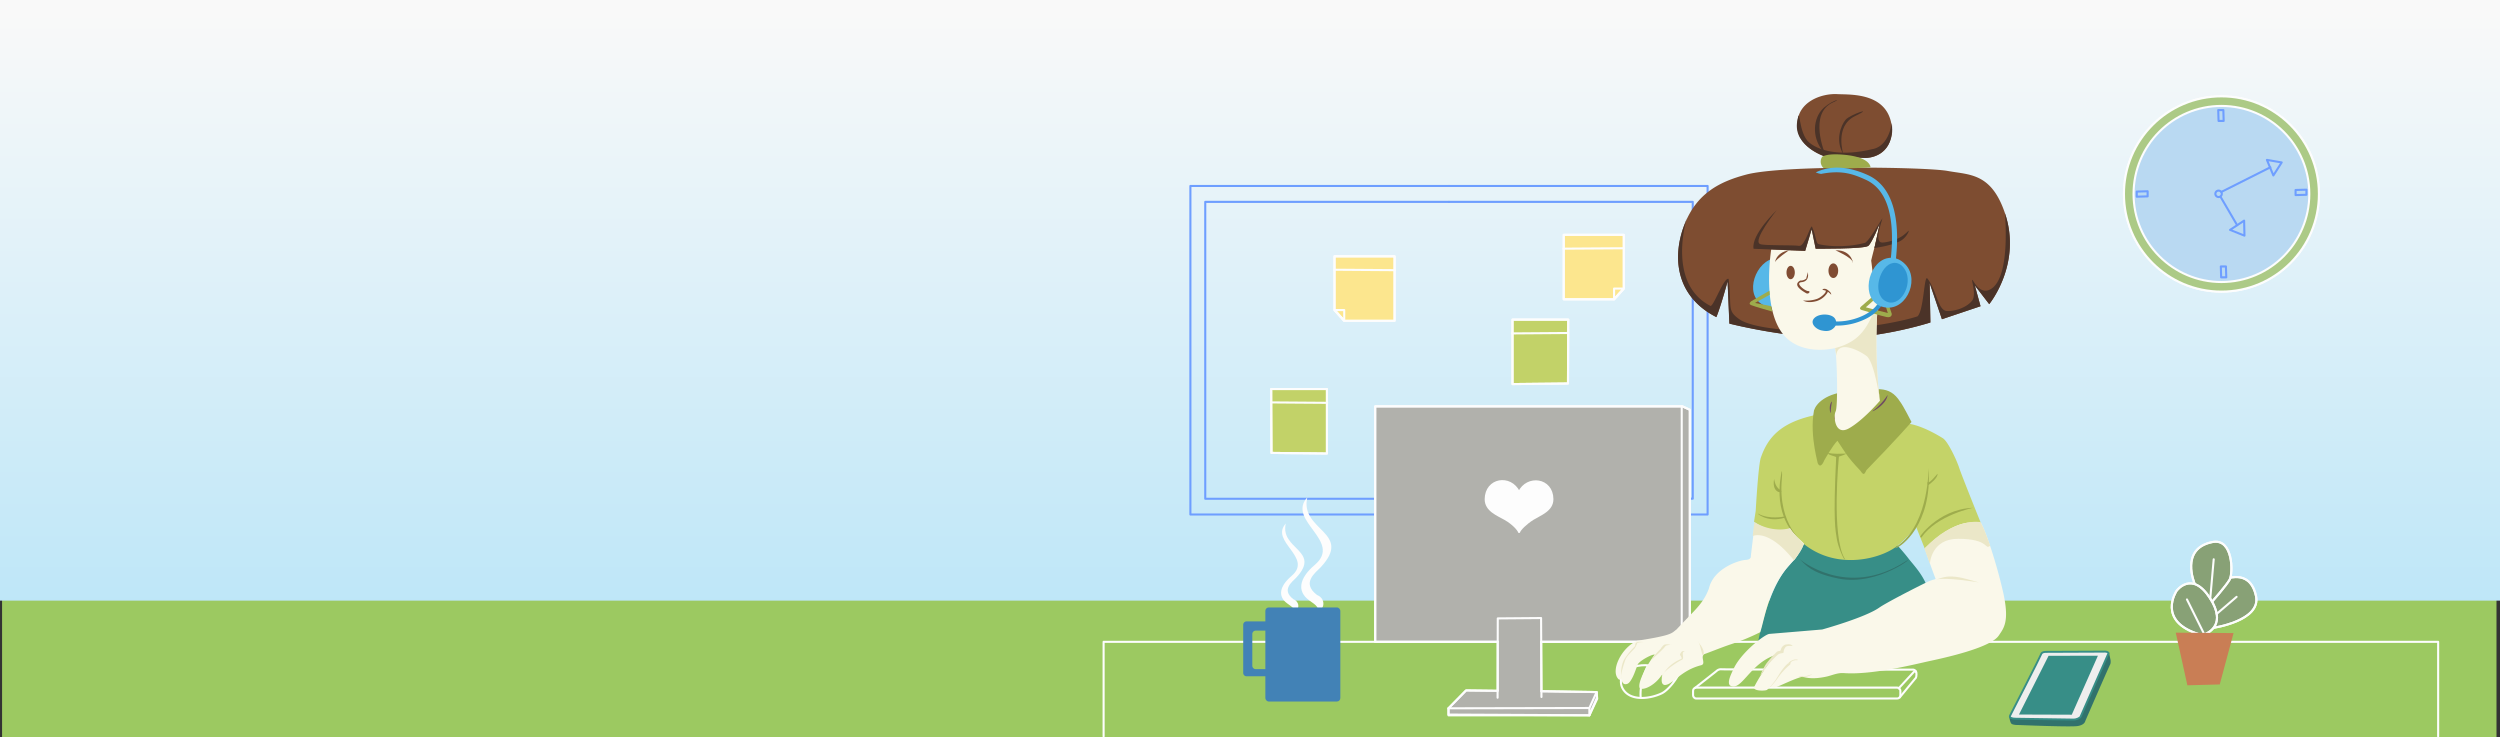 <svg xmlns="http://www.w3.org/2000/svg" xmlns:xlink="http://www.w3.org/1999/xlink" width="1200" height="353.97" viewBox="0 0 1200 353.97">
  <rect x="0" y="0" width="1200" height="353.97" fill="#333333" stroke="none"/>
  <defs>
    <linearGradient id="linear-gradient" x1="0.5" y1="0.022" x2="0.5" y2="1.234" gradientUnits="objectBoundingBox">
      <stop offset="0" stop-color="#f9f9f9"/>
      <stop offset="1" stop-color="#b0e2f8"/>
    </linearGradient>
  </defs>
  <g id="Contact_desktop_banner" transform="translate(0 -0.1)">
    <g id="Layer_1-2" data-name="Layer 1-2">
      <rect id="Rectangle_11401" data-name="Rectangle 11401" width="1197.32" height="65.89" transform="translate(1 288)" fill="#9cc961"/>
      <path id="Path_16050" data-name="Path 16050" d="M1200,19V288.4H0V.1H1200Z" fill="url(#linear-gradient)"/>
      <path id="Path_15008" data-name="Path 15008" d="M1170.31,353.57v-45.4H529.73v45.4" fill="none" stroke="#fdfdfd" stroke-linecap="round" stroke-linejoin="round" stroke-width="1"/>
      <g id="Group_5427" data-name="Group 5427">
        <ellipse id="Ellipse_397" data-name="Ellipse 397" cx="46.79" cy="46.86" rx="46.79" ry="46.86" transform="translate(1019.5 46.35)" fill="#c97e55" stroke="#fdfdfd" stroke-linecap="round" stroke-linejoin="round" stroke-width="1"/>
        <ellipse id="Ellipse_398" data-name="Ellipse 398" cx="46.79" cy="46.86" rx="46.79" ry="46.86" transform="translate(1019.5 46.35)" fill="#acca86" stroke="#fdfdfd" stroke-linecap="round" stroke-linejoin="round" stroke-width="1"/>
        <ellipse id="Ellipse_399" data-name="Ellipse 399" cx="42.18" cy="42.26" rx="42.18" ry="42.26" transform="translate(1024.11 50.95)" fill="#b9d9f2" stroke="#fdfdfd" stroke-linecap="round" stroke-linejoin="round" stroke-width="1"/>
        <path id="Path_15016" data-name="Path 15016" d="M1101.88,91.29v2.45l5.21-.15V91.14Z" fill="none" stroke="#6e9eff" stroke-linecap="round" stroke-linejoin="round" stroke-width="1"/>
        <path id="Path_15017" data-name="Path 15017" d="M1025.64,92.06v2.45l5.22-.15V91.9Z" fill="none" stroke="#6e9eff" stroke-linecap="round" stroke-linejoin="round" stroke-width="1"/>
        <path id="Path_15018" data-name="Path 15018" d="M1067.21,52.94h-2.46l.16,5.21h2.45Z" fill="none" stroke="#6e9eff" stroke-linecap="round" stroke-linejoin="round" stroke-width="1"/>
        <path id="Path_15019" data-name="Path 15019" d="M1068.44,128H1066l.15,5.22h2.46Z" fill="none" stroke="#6e9eff" stroke-linecap="round" stroke-linejoin="round" stroke-width="1"/>
        <path id="Path_15020" data-name="Path 15020" d="M1064.91,91.59a1.54,1.54,0,1,1-1.53,1.55v-.01A1.539,1.539,0,0,1,1064.91,91.59Z" fill="none" stroke="#6e9eff" stroke-linecap="round" stroke-linejoin="round" stroke-width="1"/>
        <path id="Path_15021" data-name="Path 15021" d="M1077.18,106l-6.75,4.45,6.91,2.76Z" fill="none" stroke="#6e9eff" stroke-linecap="round" stroke-linejoin="round" stroke-width="1"/>
        <path id="Path_15022" data-name="Path 15022" d="M1088.12,76.85l3.09,7.47,4-6.25Z" fill="none" stroke="#6e9eff" stroke-linecap="round" stroke-linejoin="round" stroke-width="1"/>
        <line id="Line_730" data-name="Line 730" x2="7.98" y2="13.65" transform="translate(1065.83 94.51)" fill="none" stroke="#6e9eff" stroke-linecap="round" stroke-linejoin="round" stroke-width="1"/>
        <line id="Line_731" data-name="Line 731" y1="11.81" x2="23.47" transform="translate(1066.29 80.4)" fill="none" stroke="#6e9eff" stroke-linecap="round" stroke-linejoin="round" stroke-width="1"/>
      </g>
      <g id="Group_5428" data-name="Group 5428">
        <rect id="Rectangle_11403" data-name="Rectangle 11403" width="99.51" height="5.24" rx="1.53" transform="translate(812.67 330.15)" fill="none" stroke="#fdfdfd" stroke-linecap="round" stroke-linejoin="round" stroke-width="1"/>
        <path id="Path_15023" data-name="Path 15023" d="M911.37,330.51l7-7.6s1.56-2,1.54.82c0,1.8-.54,2-.54,2l-7.48,9.09" fill="none" stroke="#fdfdfd" stroke-linecap="round" stroke-linejoin="round" stroke-width="1"/>
        <path id="Path_15024" data-name="Path 15024" d="M813.69,330.24l10.19-8a3.131,3.131,0,0,1,2.26-.9c1.1.21,92.19.18,92.19.18s1.23.21,1.27,1.08" fill="none" stroke="#fdfdfd" stroke-linecap="round" stroke-linejoin="round" stroke-width="1"/>
      </g>
      <g id="Group_5429" data-name="Group 5429">
        <path id="Path_15025" data-name="Path 15025" d="M783.93,317.25a15.429,15.429,0,0,1,17.14-2.13c2.74,1.29,5.76,4.25,5,7.48-.63,2.8-5.22,8.76-8.42,10.3-5.19,2.49-13.84,3.77-17.87-1C776.19,327.69,778.42,321.75,783.93,317.25Z" fill="none" stroke="#fdfdfd" stroke-linecap="round" stroke-linejoin="round" stroke-width="1"/>
        <path id="Path_15026" data-name="Path 15026" d="M779.66,322s14.07-8.43,23.75,5" fill="none" stroke="#fdfdfd" stroke-linecap="round" stroke-linejoin="round" stroke-width="1"/>
        <path id="Path_15027" data-name="Path 15027" d="M790.89,319.8s-3.9,7.13-3.39,15" fill="none" stroke="#fdfdfd" stroke-linecap="round" stroke-linejoin="round" stroke-width="1"/>
      </g>
      <path id="Path_15009" data-name="Path 15009" d="M695.52,239.46h117V97h-117" fill="none" stroke="#6e9eff" stroke-linecap="round" stroke-linejoin="round" stroke-width="1"/>
      <path id="Path_15010" data-name="Path 15010" d="M695.52,247.06H819.65V89.36H695.52" fill="none" stroke="#6e9eff" stroke-linecap="round" stroke-linejoin="round" stroke-width="1"/>
      <path id="Path_15011" data-name="Path 15011" d="M750.59,112.83h28.83v25.79l-4.66,5.16H750.58Z" fill="#fce68e" stroke="#fdfdfd" stroke-linecap="round" stroke-linejoin="round" stroke-width="1"/>
      <path id="Path_15012" data-name="Path 15012" d="M750.59,112.83h28.83v25.79l-4.66,5.16H750.58Z" fill="none" stroke="#fdfdfd" stroke-linecap="round" stroke-linejoin="round" stroke-width="1"/>
      <line id="Line_727" data-name="Line 727" x1="28.94" y2="0.2" transform="translate(750.48 119.26)" fill="none" stroke="#fdfdfd" stroke-linecap="round" stroke-linejoin="round" stroke-width="1"/>
      <path id="Path_15013" data-name="Path 15013" d="M726,153.51h26.76l-.13,30.67-26.63.28Z" fill="#c2d268" stroke="#fdfdfd" stroke-linecap="round" stroke-linejoin="round" stroke-width="1"/>
      <path id="Path_15014" data-name="Path 15014" d="M726,153.51h26.76l-.13,30.67-26.63.28Z" fill="none" stroke="#fdfdfd" stroke-linecap="round" stroke-linejoin="round" stroke-width="1"/>
      <line id="Line_728" data-name="Line 728" x1="26.46" y2="0.2" transform="translate(725.9 159.94)" fill="none" stroke="#fdfdfd" stroke-linecap="round" stroke-linejoin="round" stroke-width="1"/>
      <path id="Path_15028" data-name="Path 15028" d="M774.76,143.78l4.66-5.16h-4.66Z" fill="none" stroke="#fdfdfd" stroke-linecap="round" stroke-linejoin="round" stroke-width="1"/>
      <path id="Path_15009-2" data-name="Path 15009-2" d="M695.52,97h-117V239.5h117" fill="none" stroke="#6e9eff" stroke-linecap="round" stroke-linejoin="round" stroke-width="1"/>
      <path id="Path_15010-2" data-name="Path 15010-2" d="M695.52,89.36H571.39v157.7H695.52" fill="none" stroke="#6e9eff" stroke-linecap="round" stroke-linejoin="round" stroke-width="1"/>
      <path id="Path_15011-2" data-name="Path 15011-2" d="M669.4,154.09H645.23l-4.67-5.16V123.14H669.4Z" fill="#fce68e" stroke="#fdfdfd" stroke-linecap="round" stroke-linejoin="round" stroke-width="1"/>
      <path id="Path_15012-2" data-name="Path 15012-2" d="M669.4,154.09H645.23l-4.67-5.16V123.14H669.4Z" fill="none" stroke="#fdfdfd" stroke-linecap="round" stroke-linejoin="round" stroke-width="1"/>
      <line id="Line_727-2" data-name="Line 727-2" x1="28.94" y1="0.21" transform="translate(640.56 129.57)" fill="none" stroke="#fdfdfd" stroke-linecap="round" stroke-linejoin="round" stroke-width="1"/>
      <path id="Path_15013-2" data-name="Path 15013-2" d="M636.93,217.79l-26.63-.29-.13-30.67h26.76Z" fill="#c2d268" stroke="#fdfdfd" stroke-linecap="round" stroke-linejoin="round" stroke-width="1"/>
      <path id="Path_15014-2" data-name="Path 15014-2" d="M636.93,217.79l-26.63-.29-.13-30.67h26.76Z" fill="none" stroke="#fdfdfd" stroke-linecap="round" stroke-linejoin="round" stroke-width="1"/>
      <line id="Line_728-2" data-name="Line 728-2" x1="26.45" y1="0.2" transform="translate(610.58 193.26)" fill="none" stroke="#fdfdfd" stroke-linecap="round" stroke-linejoin="round" stroke-width="1"/>
      <path id="Path_15028-2" data-name="Path 15028-2" d="M645.23,148.93h-4.67l4.67,5.16Z" fill="none" stroke="#fdfdfd" stroke-linecap="round" stroke-linejoin="round" stroke-width="1"/>
      <g id="Group_5430" data-name="Group 5430">
        <path id="Path_15029" data-name="Path 15029" d="M660.09,308.15H718.9v23.54l-15.16-.19-8.44,8.59v3.38h67.6l3.76-7.94-.27-3.24h0l-26.5-.33-.12-23.81h67.84l3.51-1.35v-110l-3.51-1.63H660.09Z" fill="#b1b1ac" stroke="#fdfdfd" stroke-linecap="round" stroke-linejoin="round" stroke-width="1"/>
        <path id="Path_15030" data-name="Path 15030" d="M739.77,308.15h67.46v-113H660.09v113H718.9" fill="none" stroke="#fdfdfd" stroke-linecap="round" stroke-linejoin="round" stroke-width="1"/>
        <path id="Path_15031" data-name="Path 15031" d="M807.61,195.16l3.51,1.63v110l-3.51,1.35" fill="none" stroke="#fdfdfd" stroke-linecap="round" stroke-linejoin="round" stroke-width="1"/>
        <path id="Path_15032" data-name="Path 15032" d="M739.89,331.82l26.49.47-3.48,7.65-67.65.15,8.44-8.59,15.16.18" fill="none" stroke="#fdfdfd" stroke-linecap="round" stroke-linejoin="round" stroke-width="1"/>
        <path id="Path_15033" data-name="Path 15033" d="M766.36,332.35l.18,2.63-3.64,8.49v-3.53" fill="none" stroke="#fdfdfd" stroke-linecap="round" stroke-linejoin="round" stroke-width="1"/>
        <path id="Path_15034" data-name="Path 15034" d="M718.84,335l.09-38.06,20.79-.18.18,37.88" fill="none" stroke="#fdfdfd" stroke-linecap="round" stroke-linejoin="round" stroke-width="1"/>
        <path id="Path_15035" data-name="Path 15035" d="M729.14,236.38c-4.14-8.46-15.92-6.49-16,3.33,0,5.4,5.61,7.41,9.37,9.57s6.24,4.95,6.65,6.17c.35-1.19,3.24-4.13,6.61-6.23,3.7-2.29,9.41-4.17,9.37-9.56C745.06,229.81,733.09,228.25,729.14,236.38Z" fill="#fdfdfd" stroke="#fdfdfd" stroke-linecap="round" stroke-linejoin="round" stroke-width="1"/>
        <path id="Path_15036" data-name="Path 15036" d="M695.25,340.09v3l67.65.34" fill="none" stroke="#fdfdfd" stroke-linecap="round" stroke-linejoin="round" stroke-width="1"/>
      </g>
      <g id="Group_5431" data-name="Group 5431">
        <path id="Path_15037" data-name="Path 15037" d="M1062.16,301.5s23.32-3.32,20.72-15.33c-3.51-16.14-19.64-6.34-24-3.93Z" fill="#88a176" stroke="#fdfdfd" stroke-linecap="round" stroke-linejoin="round" stroke-width="1"/>
        <path id="Path_15038" data-name="Path 15038" d="M1062.16,301.5s23.32-3.32,20.72-15.33c-3.51-16.14-19.64-6.34-24-3.93" fill="none" stroke="#fdfdfd" stroke-linecap="round" stroke-linejoin="round" stroke-width="1"/>
        <path id="Path_15039" data-name="Path 15039" d="M1053.47,280.37s-7.4-16.94,8.49-20.09c10.06-2,9.92,15.09,8.29,18s-8.43,10.62-8.43,10.62Z" fill="#88a176" stroke="#fdfdfd" stroke-linecap="round" stroke-linejoin="round" stroke-width="1"/>
        <path id="Path_15040" data-name="Path 15040" d="M1053.47,280.37s-7.4-16.94,8.49-20.09c10.06-2,9.92,15.09,8.29,18s-8.43,10.62-8.43,10.62" fill="none" stroke="#fdfdfd" stroke-linecap="round" stroke-linejoin="round" stroke-width="1"/>
        <path id="Path_15041" data-name="Path 15041" d="M1058.23,304.61c2.29-1,10.39-5.06,2.69-17.19-8.8-13.88-16.16-3.73-16.16-3.73s-9.81,14.6,11,20.92Z" fill="#88a176" stroke="#fdfdfd" stroke-linecap="round" stroke-linejoin="round" stroke-width="1"/>
        <path id="Path_15042" data-name="Path 15042" d="M1058.23,304.61c2.29-1,10.39-5.06,2.69-17.19-8.8-13.88-16.16-3.73-16.16-3.73s-9.81,14.6,11,20.92" fill="none" stroke="#fdfdfd" stroke-linecap="round" stroke-linejoin="round" stroke-width="1"/>
        <line id="Line_732" data-name="Line 732" y1="8.21" x2="9.58" transform="translate(1063.98 286.59)" fill="none" stroke="#fdfdfd" stroke-linecap="round" stroke-linejoin="round" stroke-width="1"/>
        <line id="Line_733" data-name="Line 733" y1="18.85" x2="1.66" transform="translate(1060.92 268.56)" fill="none" stroke="#fdfdfd" stroke-linecap="round" stroke-linejoin="round" stroke-width="1"/>
        <line id="Line_734" data-name="Line 734" x1="7.97" y1="16.05" transform="translate(1049.74 287.83)" fill="none" stroke="#fdfdfd" stroke-linecap="round" stroke-linejoin="round" stroke-width="1"/>
        <path id="Path_15043" data-name="Path 15043" d="M1044.36,303.78l7.5.05,20.24.15-6.62,24.65-15.54.42Z" fill="#c97e55"/>
      </g>
      <path id="Path_15044" data-name="Path 15044" d="M908.52,259.54a99.445,99.445,0,0,1,7.72,8.84c3.54,4.46,8,8.76,10.44,18.16,1.53,6,2.29,24.22,2.29,24.22l-85.41-.82S848,283.66,858,272.47c9.31-10.41,6.76-10.39,8.84-13.58C868.4,256.43,908.52,259.54,908.52,259.54Z" fill="#378e87"/>
      <path id="Path_15045" data-name="Path 15045" d="M863.69,268.38s22.63,19.49,50.95,1.19c6.24-4-12.76,12.23-32.31,8.21C869.16,275.07,867,271.39,863.69,268.38Z" fill="#31726c"/>
      <path id="Path_15046" data-name="Path 15046" d="M842.74,245.31s1.22-21.89,2.46-25.52c3.68-10.72,10.76-17.75,28.85-21,2.55-1.94,4.33-7.79,15.93-8.59,12.41-.86,14.6-3.65,20,4.89,1.44,1.85,5.73,8.35,5.73,8.35s6,.28,16.85,7c2.45,1.53,6.66,10.55,7.85,14.23s10.47,26.67,10.47,26.67S944,250,934.2,255.78a69.527,69.527,0,0,0-10.3,7.69l-4.09-10.31c-.24-.31-4.72,5.73-9.82,9.49-7.41,5.48-27.44,11.19-43.36-.82-5.59-4.22-6.75-7.47-7.52-8.18-6.82,4.45-17.18-3.11-17.18-3.11Z" fill="#c4d368"/>
      <path id="Path_15063" data-name="Path 15063" d="M875.63,221.1s-1.75,4.78-3.27,1c.94,2.35-4-12.38-1.64-25,1-3.19,5.58-8.36,17.18-9.17,12.41-.86,18.81-3.47,24.22,5.08,1.44,1.85,5.4,9.65,5.4,9.65s-8.19,9.36-21.6,23.07c-1,1.95-1.27,2.85-2.95.32-6.94-7.39-6.93-8.41-11-14.39C879.71,213.79,875.63,221.1,875.63,221.1Z" fill="#9eac4c"/>
      <path id="Path_15064" data-name="Path 15064" d="M856.57,248s-7.18,1.65-12.59-1.31c-1.34-.73,4,4.62,12.82,1.88C857.71,248.25,856.57,248,856.57,248Z" fill="#9eac4c"/>
      <path id="Path_15065" data-name="Path 15065" d="M866.3,261.34s-13.11-8.95-11-31.41c.29-3-.06-4.22-.16-3.44C854.84,229.13,849.7,249,866.3,261.34Z" fill="#9eac4c"/>
      <path id="Path_15066" data-name="Path 15066" d="M851.58,229.93s.3,3.72,2.78,5.23C857.21,236.91,850.1,237.82,851.58,229.93Z" fill="#9eac4c"/>
      <path id="Path_15067" data-name="Path 15067" d="M925.7,224.69s.24,25.24-13.42,36.33c-3.3,2.67-3,2.21-2.29,2.12C912.18,262.88,927.64,252.14,925.7,224.69Z" fill="#9eac4c"/>
      <path id="Path_15068" data-name="Path 15068" d="M930,227.48s-3.8,4.67-4.42,4.09-.33,1.73.17,1.31S930.29,229.54,930,227.48Z" fill="#9eac4c"/>
      <path id="Path_15069" data-name="Path 15069" d="M947.13,243.84s-17.28,3.47-24.71,14.07c-.75,1.08-.21-.4-.49-.16C919.79,259.59,929.85,244.39,947.13,243.84Z" fill="#9eac4c"/>
      <path id="Path_15070" data-name="Path 15070" d="M877.76,217.5s1.46.67,8.18.32c1.45-.07-3.27,1.48-3.27,1.48s-3.74,38.16,2.78,48.92c.41,2.32-3.08-5-3.76-9.33s-1.84-8.06-.33-39.43C880.85,219.09,876.44,218.26,877.76,217.5Z" fill="#9eac4c"/>
      <path id="Path_15071" data-name="Path 15071" d="M882.42,195.65s-2,3.35-1.88,5.72C880.6,202.57,882.24,196.44,882.42,195.65Z" fill="#804c32"/>
      <path id="Path_15072" data-name="Path 15072" d="M906.06,189.68a29.228,29.228,0,0,1-7,7.53C897.21,198.64,905.48,194.72,906.06,189.68Z" fill="#6f4b61"/>
      <path id="Path_15073" data-name="Path 15073" d="M879.39,192.79a34.6,34.6,0,0,0-.65,5.07C878.72,199.81,877.38,194.43,879.39,192.79Z" fill="#6f4b61"/>
      <path id="Path_15074" data-name="Path 15074" d="M902,291.78c-6.82,4.79-27.32,10.47-27.32,10.47s-17.73,1.5-25.36,2.12c-2.3.19-13.32,8.77-17,16.36-1.77,3.65-3.22,6.8-2,8.35,5.48,3.47,9.45-10.6,21.92-14.56-4,4.2-9.31,13.32-10,14.89-1.82,2.57,5.36,2.41,6,1.79a16.451,16.451,0,0,1,1.64-1.47,4.279,4.279,0,0,0,2.78.17c2.23-.82,8.59-4,12.27-4.91.7-.18,3.84,1.68,12-.17,2.54-.58,5.09-1.86,8.18-1.63,13.8,1,34.69-4.43,41.55-5.89,17.28-3.69,29.85-7.86,32.73-12.11,2.42-3.59,5.27-6.66,2.12-20.78-3-13.32-8.19-29.1-10.63-33.21-2.33.1-10.5-3.78-27,12.11.07.2,3.1,9.28,5.24,14.72-.52.26-.9.13-3.44,1.15C920.26,281.76,905.24,289.47,902,291.78Z" fill="#faf8ea"/>
      <path id="Path_15075" data-name="Path 15075" d="M950.73,250.71s-12.9-2.51-27,12.76c1.48,4.26,2.62,7.2,2.62,7.2s.54-12,13.58-11.94c15.24,0,12.56,5.61,15.38,3.27C953.47,257.34,953,255.21,950.73,250.71Z" fill="#ebe7c8"/>
      <path id="Path_15076" data-name="Path 15076" d="M842.25,251.69s9.21,5.1,16.86,2.13c3.75,4.85,5,5.1,6.87,7.36-2.21,2.55-3,6-5.07,8-12,11.87-13.75,27.69-16,34.36a100.027,100.027,0,0,1-13.8,5.72c-3.89,1.26-10.42,3.9-13.25,4.91-1.65,1.46,1.11,4.63-1.31,5.24-10,2.52-13.61,9.5-17.51,9.49-2.87-.46-.34-6.27-1.64-4.42-3.91,5.58-10,7.44-10.47,5.56-.79-3.37,5.35-13.42,7.37-15.71-1.16-.34-6.58,2.57-7.86,4.26-.39-.06-1.47,4.19-3,7-1.34,2.51-2.19,3-3.5,2.92-1.47-.34-1.3-1.86-1.88-2.54-.19-.22-.17.22-.33.33a.759.759,0,0,1-.82-.17c-4.11-4,1.46-15.39,9-18.48,17.16-2.7,16.29-3.57,18.82-5.4,8.68-9.35,12.7-12.12,15.54-19.64,2.26-9.87,14.67-13.61,17.51-13.74s2.68-1.66,2.61-1.8Z" fill="#faf8ea"/>
      <path id="Path_15077" data-name="Path 15077" d="M842.09,250.71s7.73,5.27,17.18,2.94c.87,2.09,6,7,6.54,7.69a27.91,27.91,0,0,1-4.74,7.69c-12.45-15.56-19.8-11.61-19.8-11.61Z" fill="#ebe7c8"/>
      <path id="Path_15078" data-name="Path 15078" d="M858.29,318.77s.1-.75,1.47-1.47a4.245,4.245,0,0,1,2.69-.65c.48.13,1,.32-.1.35a4.25,4.25,0,0,0-1.77.3c-1.44.63-1.05,1.47-1.31,1.8a31.073,31.073,0,0,0-6,6.54,25.5,25.5,0,0,1-3.77,4.42c-.05-.08,1.87-2.24,2.78-3.6.67-1,1.89-3,2.62-4.09C856.55,320,858.51,318,858.29,318.77Z" fill="#ebe7c8"/>
      <path id="Path_15079" data-name="Path 15079" d="M863.2,324.66s2.14,1.17,5.56-.33-2.16.55-3,.5A22.583,22.583,0,0,0,863.2,324.66Z" fill="#ebe7c8"/>
      <path id="Path_15080" data-name="Path 15080" d="M860.51,310.19s-2.81-.33-3.39.47a4,4,0,0,0-1,2.51c-.07.76-1.42.13-2.76,1.18A52.013,52.013,0,0,0,849,318.8c-1.66,1.9-3.16,4.75-4,5.39a27.879,27.879,0,0,1,2.79-5.5,48.38,48.38,0,0,1,4.94-5.57c1-.92,1.88-.09,2.09-1.22a3.37,3.37,0,0,1,2.21-2.4C859.31,309.15,859.78,309.47,860.51,310.19Z" fill="#ebe7c8"/>
      <path id="Path_15081" data-name="Path 15081" d="M814.93,308s3.47,3.71,2.78,6.22S816.29,308.59,814.93,308Z" fill="#ebe7c8"/>
      <path id="Path_15082" data-name="Path 15082" d="M808.88,313.05a.741.741,0,0,0-1,.2.8.8,0,0,0-.12.45c-.15,1.18.64,2.66-.49,3.11s-9.21,5.41-9.65,8.18,0-4.7,9.49-8.67c.36-.9-1-1.69-.66-2.29C807.26,312.54,807.77,312.28,808.88,313.05Z" fill="#ebe7c8"/>
      <path id="Path_15083" data-name="Path 15083" d="M799.39,310.26c-1.2,1.73-4.66,4.58-6.71,6.71.8-2,4.42-5.4,4.42-5.4a6.718,6.718,0,0,1,1.47-1.8c.8-.76,3.44-.16,3.44-.16C803.6,309.52,799.86,309.58,799.39,310.26Z" fill="#ebe7c8"/>
      <path id="Path_15084" data-name="Path 15084" d="M788.92,308.3s-3,0-3.11.65a10.308,10.308,0,0,1-1.15,2.3c-.21.42-3.71,3.51-4.42,5.39s-2.43,7.32-2.12,8.84-1-5.36,2-9.65,4.49-5.11,4.74-5.73S784.26,307.73,788.92,308.3Z" fill="#ebe7c8"/>
      <path id="Path_15085" data-name="Path 15085" d="M949.91,279.67s-16.51-2.76-20.78-1.31c4.21-1.43,6.06-2,11.29-1.15C942.42,277.54,945.62,278.49,949.91,279.67Z" fill="#ebe7c8"/>
      <g id="Group_5433" data-name="Group 5433">
        <path id="Path_15097" data-name="Path 15097" d="M630.61,294.94c3.95-2.82,1-4.37-2.23-6.7-5.86-4.26-4.9-10.55,2.72-17,13.5-11.47-13.71-21.19-3.6-32.39-3.75,16.09,22.16,16.63,6.43,33.54-2.34,2.5-9.49,7.44-1.76,13.3C636.23,287.28,636.78,292.81,630.61,294.94Z" fill="#fdfdfd"/>
        <path id="Path_15098" data-name="Path 15098" d="M619.59,294.94c3.07-2.19.75-3.39-1.73-5.2-4.55-3.31-3.8-8.19,2.11-13.21,10.48-8.91-10.64-16.45-2.79-25.15-2.91,12.49,17.2,12.91,5,26-1.8,1.94-7.36,5.78-1.35,10.33C624,289,624.38,293.29,619.59,294.94Z" fill="#fdfdfd"/>
        <path id="Path_15099" data-name="Path 15099" d="M616.37,304.43a1.63,1.63,0,0,0-1.63-1.63h-12a1.63,1.63,0,0,0-1.63,1.63h0v15.22a1.64,1.64,0,0,0,1.63,1.64h12a1.639,1.639,0,0,0,1.63-1.64h0Zm2.29,20.29H598.38a1.63,1.63,0,0,1-1.64-1.62v-.01h0V300a1.63,1.63,0,0,1,1.62-1.64h20.3a1.63,1.63,0,0,1,1.64,1.62V300h0v23.07a1.63,1.63,0,0,1-1.63,1.63h-.01Z" fill="#4282b6"/>
        <rect id="Rectangle_11404" data-name="Rectangle 11404" width="35.99" height="45.16" rx="1.64" transform="translate(607.37 291.67)" fill="#4282b6"/>
      </g>
      <g id="Group_5434" data-name="Group 5434">
        <path id="Path_15100" data-name="Path 15100" d="M1009,313.27l3.33.22.65,3a4.858,4.858,0,0,1,0,2.33c-.65,1.14-12.05,27.39-12.05,27.39s-.24,1.9-3.79,2.41-28.21-.51-28.21-.51-2.44.08-3.36-.57c-.77-.54-1.15-3.49-1.15-3.49l38-31.2Z" fill="#31726c"/>
        <path id="Path_15101" data-name="Path 15101" d="M981.64,313l28-.12c1.11-.14,2.22.17,2.49.68L998.73,344c-.18.64-1.92,1.54-3.57,1.5l-27.7-.41c-1.8,0-3.07-.53-2.65-1.43,0,0,14.67-28.62,14.86-29.39C979.82,313.66,980.35,313.1,981.64,313Z" fill="#eee"/>
        <path id="Path_15102" data-name="Path 15102" d="M981.64,313l28-.12c1.11-.14,2.22.17,2.49.68L998.73,344c-.18.64-1.92,1.54-3.57,1.5l-27.7-.41c-1.8,0-3.07-.53-2.65-1.43,0,0,14.67-28.62,14.86-29.39C979.82,313.66,980.35,313.1,981.64,313Z" fill="none" stroke="#378e87" stroke-width="0.93"/>
        <path id="Path_15103" data-name="Path 15103" d="M983.31,314.89l23.69-.05-12.55,28.32-25.34-.09Z" fill="#378e87"/>
      </g>
      <path id="Path_14677" data-name="Path 14677" d="M890.39,162a184.471,184.471,0,0,0,36.2-7.1l-.35-18.9,5.89,17.32,18.53-6.23-2.76-10,6.92,9s15.72-19.15,7.62-43.46C955.9,83,945.39,84.08,934.91,82.16s-79.2-2.9-96.66,1.73c-12.49,3.31-23.86,8.78-29.79,24.24-5.67,14.8-4.53,34,15.42,44.15,2.3-5.67,5.37-17.14,5.37-17.14l.87,20.26S863.71,164.1,890.39,162Z" fill="#7e4d31"/>
      <path id="Path_14678" data-name="Path 14678" d="M890.39,162a184.471,184.471,0,0,0,36.2-7.1l-.35-18.9,5.89,17.32,18.53-6.23-2.76-10,6.92,9s15.72-19.15,7.62-43.46c-.28-.86,2.89,28.59-6.05,35.67-3.19,2.52-6.3,1.44-9-2.94-2.47-4,1.91,5.83-.86,9.17s-8.23,5-12,4.85c-4.29-.16-4.79-9.59-9.35-15.58-1.66-2.19-1.7,15.71-4.85,18.18-7.94,2.57-25.64,6-48.16,6.92-8.79.35-30.59-.91-37.24-5.54-6.24-4.35-3.51-5.8-5.19-19.39-2.18-1.05-7,12.8-8.66,13-25.14-12.87-6.72-54.25-12.64-38.79-5.68,14.8-4.54,34,15.41,44.15,2.3-5.67,5.37-17.14,5.37-17.14l.87,20.26S863.71,164.1,890.39,162Z" fill="#4b3328"/>
      <path id="Path_14679" data-name="Path 14679" d="M877.06,75.57S862.68,71.72,862.68,60c0-11.08,11.65-15.12,19.23-14.72,6.45.34,26-1.08,26.33,18.18C906.9,75.26,897.36,76,894.9,75.92A143.532,143.532,0,0,0,877.06,75.57Z" fill="#7e4d31"/>
      <path id="Path_14680" data-name="Path 14680" d="M877.06,75.57s-16.61-4.84-14.38-17.31c1.53-8.59.23,5.82,5.89,10.38s16.72,6.32,29.8,3.12c10.9-1.61,9.53-19.48,9.87-9.52C907.85,74.92,897.42,76,894.9,75.92S884.38,75.06,877.06,75.57Z" fill="#4b3328"/>
      <path id="Path_14681" data-name="Path 14681" d="M876,73.84s-8.09-19.22,3.81-24.58c5.7-2.57-2.13-.56-5.72,4C870.2,58.17,869.61,67.07,876,73.84Z" fill="#4b3328"/>
      <path id="Path_14682" data-name="Path 14682" d="M884.84,74.19s-4.47-13.47,5.55-18.35-2.31-.82-4.5,1.73S880.72,67.5,884.84,74.19Z" fill="#4b3328"/>
      <path id="Path_16051" data-name="Path 16051" d="M852.39,124c-9.45.86-15.72,17.4-6.14,22.44,10.3,5.41,20.5-9.12,14.6-18C858.55,125,855.44,123.73,852.39,124Z" fill="#57b8e8"/>
      <path id="Path_14683" data-name="Path 14683" d="M874.63,75.4a4.139,4.139,0,0,0,.69,5.37c1.91.12,5,.2,8.66.18,6.86-.06,13.86-.52,13.86-.52s.23-4.9-12.83-6.06C876.47,73.6,874.63,75.4,874.63,75.4Z" fill="#9eac4c"/>
      <path id="Path_14684" data-name="Path 14684" d="M850.38,118.52s-6.11,34.57,9,45.36c8.26,5.9,18.94,3.93,21.47,3.29,1,5.16,1.39,28.33.25,30.42s-.47,12,6.43,8.1,14.83-13.23,14.83-13.23c-1.85-13.61-2.33-34.86-.71-48.49,1.7,2.18,5.7,2.77,9.35-5s1-12.46-2.09-12.3-7.15,1.4-9.35,10.74c-.66-6.47-1.2-11-1.38-12.12-.1-.57,5-18.29,3.81-18.88s-7.41,6.22-9.36,6.93a25,25,0,0,1-23.55-3.46Z" fill="#faf8ea"/>
      <path id="Path_14685" data-name="Path 14685" d="M880.86,167.17a29.523,29.523,0,0,1,.51,3.93c.41-8.18,10.88-2.87,14.57-.12,3.85,2.88,6.43,21.48,6.43,21.48-1.85-13.61-2.33-34.85-.71-48.49C896.68,157.76,892.66,164.09,880.86,167.17Z" fill="#ebe7c8"/>
      <path id="Path_14699" data-name="Path 14699" d="M858.69,120.25s-6.3,4.38-6.58,5.54S852,121.34,858.69,120.25Z" fill="#804c33"/>
      <path id="Path_14700" data-name="Path 14700" d="M881,120.25s7.91,3.42,8.31,5.71S889.65,119.9,881,120.25Z" fill="#804c33"/>
      <path id="Path_14701" data-name="Path 14701" d="M859.51,127.7c1.14,0,2,1.44,2,3.22s-.91,3.21-2,3.21-2-1.44-2-3.21S858.39,127.7,859.51,127.7Z" fill="#804c33"/>
      <path id="Path_14702" data-name="Path 14702" d="M880,126.53c1.29,0,2.33,1.57,2.33,3.51s-1,3.51-2.33,3.51-2.34-1.58-2.34-3.51S878.7,126.53,880,126.53Z" fill="#804c33"/>
      <path id="Path_14703" data-name="Path 14703" d="M867.7,130.64s1.31,4.5-3,4.91c-3.29.3,1.78,4.28,3.21,4.26s.26,1.75-1,1-6.9-3.82-2.77-6.06a3.921,3.921,0,0,0,3.13-1.21C866.59,134.35,867.82,131.34,867.7,130.64Z" fill="#804c33"/>
      <path id="Path_14704" data-name="Path 14704" d="M865.44,144.32a16,16,0,0,0,6.59-.7c2-.66,4.39-2.93,4.32-3.63s1.47-.83.87.52a9.47,9.47,0,0,1-5.37,4.15C870.16,145.08,867.61,145.55,865.44,144.32Z" fill="#804c33"/>
      <path id="Path_14705" data-name="Path 14705" d="M876.71,138.94s2,1.06,2.25,2.26-.69-1.38-3.81-1.91C874.07,139.11,875.59,138.35,876.71,138.94Z" fill="#804c33"/>
      <path id="Path_14706" data-name="Path 14706" d="M902.52,139.29l.69,1.56-7.62,6.75,10.56,2.77-1.56-5,1.56-.34,1.9,5.71s.2,2-2.42,1.56C903.36,151.86,894,149,894,149s-2.3-.36-.52-1.9Z" fill="#9eac4c"/>
      <path id="Path_14707" data-name="Path 14707" d="M849.51,141.54l-.17-1.9-8.66,5s-1.78,1.2-.17,1.9,10.22,3.12,10.22,3.12l-.52-2.6-7.8-1.55Z" fill="#9eac4c"/>
      <path id="Path_14708" data-name="Path 14708" d="M852.8,101s-12.33,11.73-11.09,18.52c7.46.26,24.78,1,24.78,1l3.11-10.39,1.91,9.35s23.43.22,25.29-1.38,5.54-10.91,5.54-10.91l-2.59,11.95s7.42-.87,12.3-3.29c2.6-1.3,4.29-4.47,4.15-5-1.29-4.86-21-20.61-21-20.61Z" fill="#7e4d31"/>
      <path id="Path_14709" data-name="Path 14709" d="M852.8,101s-12.33,11.73-11.09,18.52c7.46.26,24.78,1,24.78,1l3.11-10.39,1.91,9.35s23.43.22,25.29-1.38,5.54-10.91,5.54-10.91l-2.59,11.95s7.42-.87,12.3-3.29c2.6-1.3,4.29-4.47,4.15-5-.07-.28-1.5,1.81-4.33,3.29-3.23,1.68-8,2.78-9.18,2.25-3.18-1.39,1.67-12.74.7-11.26-2,3-7,11.82-8.5,11.6-10.4,2.72-19.92,1.17-22,.52-1.33-.42-1.13-3.89-3.12-8.31-.64-1.42-3.44,9.69-6.24,9.18s-16.68,0-18.7-.87C841,115.64,852.8,101,852.8,101Z" fill="#4b3328"/>
      <path id="Path_16052" data-name="Path 16052" d="M881.69,156.39a32.681,32.681,0,0,1-4.82-.36l.29-1.95A29.749,29.749,0,0,0,894,151.72a21.381,21.381,0,0,0,3.64-2.1,17.2,17.2,0,0,0,4.73-5.21l1.71,1a19.063,19.063,0,0,1-5.28,5.81,22.9,22.9,0,0,1-4,2.29A31.189,31.189,0,0,1,881.69,156.39Z" fill="#2f95d2"/>
      <path id="Path_16053" data-name="Path 16053" d="M871.16,152.52c2.38-2.05,7.68-1.87,9.43.25a3.481,3.481,0,0,1-.522,4.894l-.008.006c-1.68,1.58-3.77,1.48-5.87,1C871.55,158.09,868.29,155,871.16,152.52Z" fill="#2f95d2"/>
      <path id="Path_16054" data-name="Path 16054" d="M905.65,124.1c-9.2,2.36-12.75,19.69-2.49,23.14,11,3.7,18.78-12.27,11.55-20.09C911.88,124.1,908.61,123.34,905.65,124.1Z" fill="#57b8e8"/>
      <path id="Path_16055" data-name="Path 16055" d="M908.66,126.33c-6.35,1-10.26,14.5-3.71,18.22,7,4,13.62-8,9.49-14.94C912.83,126.91,910.71,126,908.66,126.33Z" fill="#2f95d2"/>
      <path id="Path_16056" data-name="Path 16056" d="M909.94,125.32l-2.45-.29c1.67-14.38,1-32.75-11.87-38.62-6.07-2.78-11.62-4.77-21.49-2.83a9.208,9.208,0,0,1-2.55-.73c8.93-4.36,18.51-1.68,25.07,1.32C910.82,90.65,911.7,110.12,909.94,125.32Z" fill="#57b8e8"/>
    </g>
  </g>
</svg>
